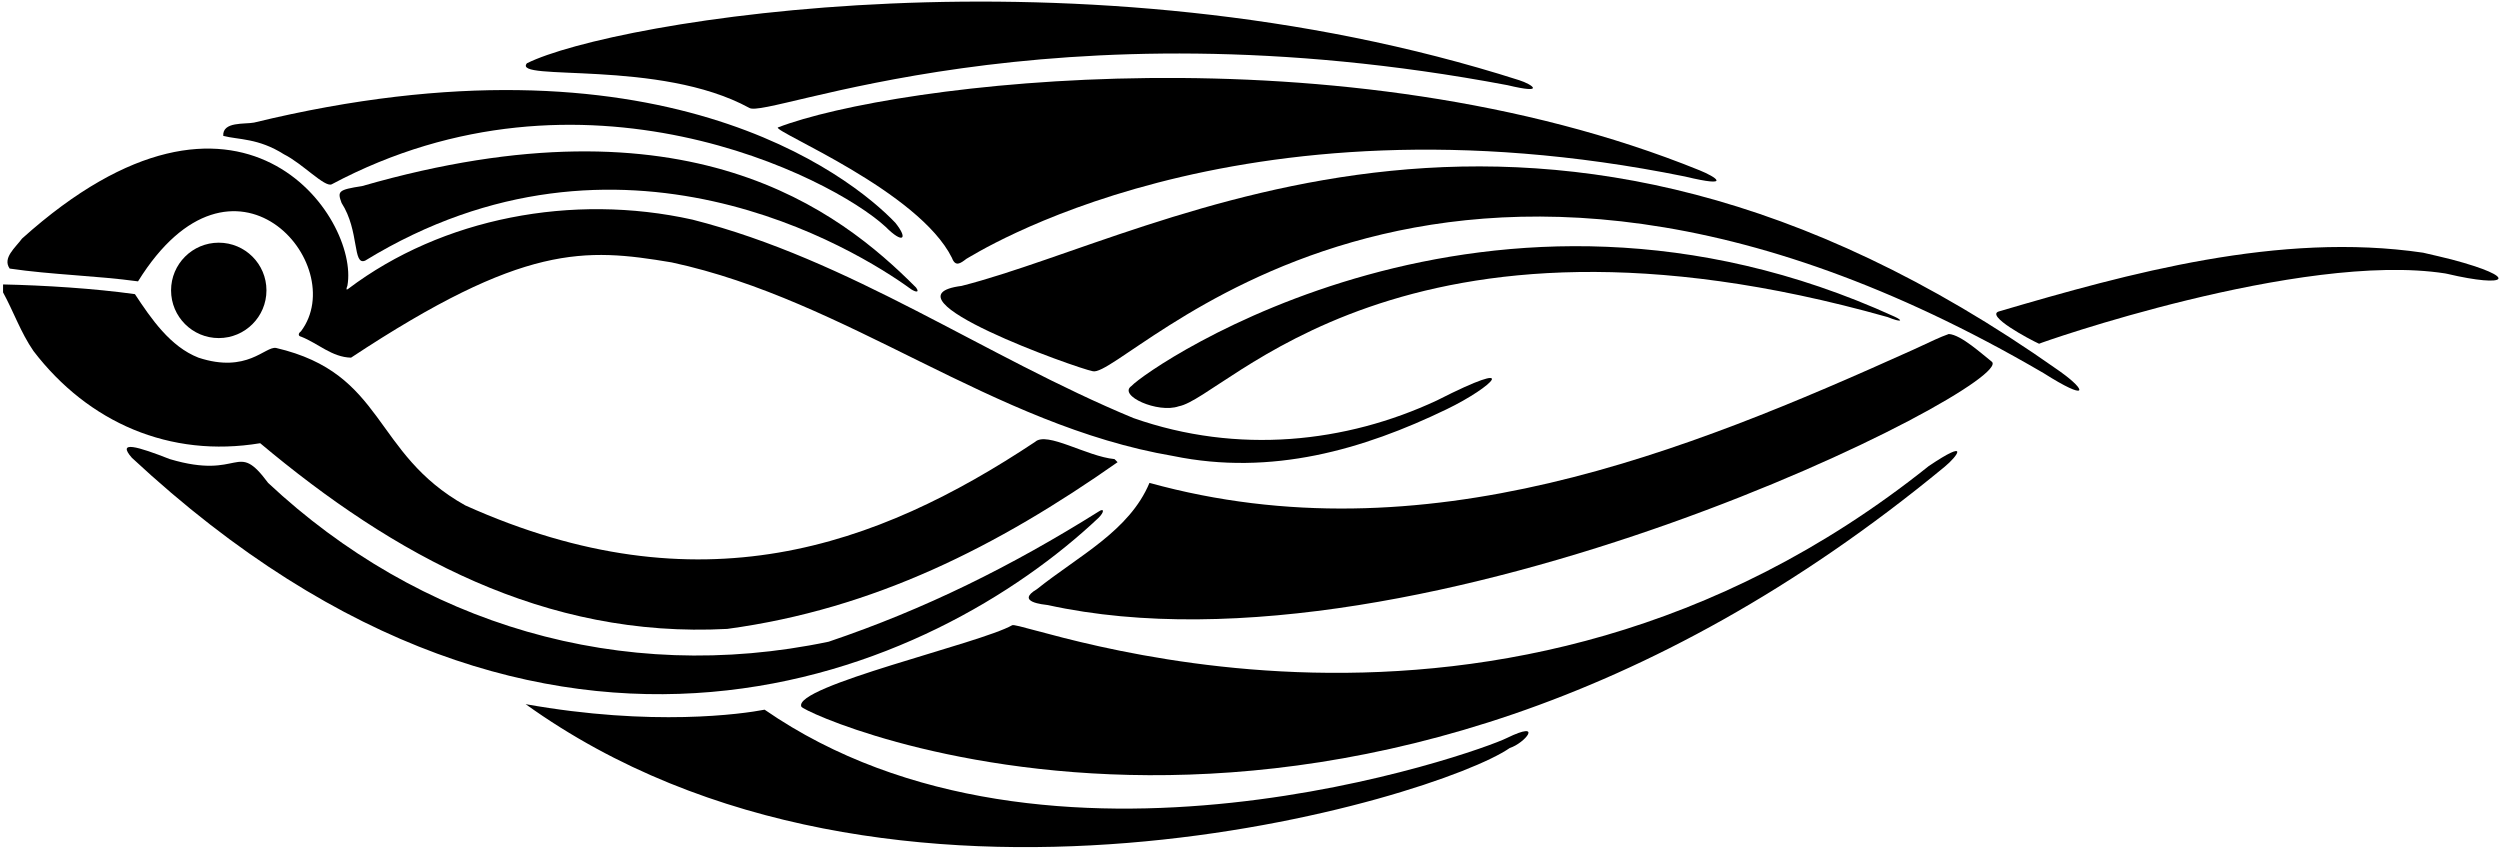<?xml version="1.0" encoding="UTF-8"?>
<svg xmlns="http://www.w3.org/2000/svg" xmlns:xlink="http://www.w3.org/1999/xlink" width="530pt" height="180pt" viewBox="0 0 530 180" version="1.1">
<g id="surface1">
<path style=" stroke:none;fill-rule:nonzero;fill:rgb(0%,0%,0%);fill-opacity:1;" d="M 55.16 93.961 C 83.492 117.711 115.469 135.383 154.18 133.328 C 185.316 129.117 211.496 115.84 236.93 97.984 C 236.742 97.797 236.555 97.609 236.273 97.328 C 230.383 96.766 221.941 91.383 219.441 93.68 C 185.781 116.027 148.25 129.449 98.641 107.145 C 78.871 96.105 81.781 79.188 58.527 73.766 C 56.199 73.363 52.41 79.23 42.07 75.824 C 36.086 73.484 32.066 67.594 28.605 62.359 C 19.91 61.145 9.344 60.488 0.648 60.301 C 0.648 60.957 0.648 61.426 0.648 61.984 C 2.895 66.098 4.391 70.492 7.102 74.422 C 18.695 89.566 35.992 97.141 55.16 93.961 "/>
<path style=" stroke:none;fill-rule:nonzero;fill:rgb(0%,0%,0%);fill-opacity:1;" d="M 29.262 59.648 C 49.484 27.078 74.43 56.086 63.801 70.246 C 63.188 70.668 63.188 71.254 63.828 71.371 C 67.422 72.777 70.363 75.734 74.422 75.824 C 111.02 51.641 123.977 52.539 142.398 55.629 C 179.797 63.668 210.281 90.129 248.711 96.672 C 269.59 100.969 289.012 95.301 306.684 86.766 C 316.574 81.992 322.945 75.578 304.621 84.895 C 285.367 93.891 262.43 96.41 240.293 88.633 C 208.691 75.543 180.266 55.066 146.793 46.559 C 121.34 40.898 93.746 46.195 73.836 61.223 C 73.34 61.594 73.387 61.238 73.652 60.559 C 76.262 46.199 50.906 9.016 4.672 50.578 C 3.277 52.496 0.465 54.691 2.051 56.938 C 10.934 58.246 20.379 58.434 29.262 59.648 "/>
<path style=" stroke:none;fill-rule:nonzero;fill:rgb(0%,0%,0%);fill-opacity:1;" d="M 232.906 109.766 C 234.188 108.473 234.066 107.66 232.906 108.453 C 214.395 120.047 196.16 129.117 175.684 136.039 C 131.551 145.293 88.82 132.297 56.844 102.379 C 49.957 93.078 51.328 101.902 35.992 97.328 C 29.242 94.684 24.68 93.301 27.953 97.047 C 116.887 179.844 198.312 142.395 232.906 109.766 "/>
<path style=" stroke:none;fill-rule:nonzero;fill:rgb(0%,0%,0%);fill-opacity:1;" d="M 70.309 39.078 C 123.418 10.773 176.145 37.414 187.738 48.074 C 191.426 51.789 192.613 50.711 189.801 47.219 C 180.176 37.133 139.508 5.18 53.852 25.988 C 51.895 26.375 47.141 25.719 47.328 28.805 C 50.523 29.648 54.75 29.25 60.211 32.719 C 64.133 34.672 68.836 39.766 70.309 39.078 "/>
<path style=" stroke:none;fill-rule:nonzero;fill:rgb(0%,0%,0%);fill-opacity:1;" d="M 76.762 39.449 C 71.688 40.234 71.5 40.543 72.414 43.023 C 76.25 48.969 74.703 56.375 77.414 55.254 C 131.445 22.176 181.387 52.727 193.168 61.328 C 194.281 62.023 194.969 62.008 194.199 60.957 C 177.93 44.594 145.863 19.539 76.762 39.449 "/>
<path style=" stroke:none;fill-rule:nonzero;fill:rgb(0%,0%,0%);fill-opacity:1;" d="M 413.141 70.809 C 411.02 71.57 410.09 72.082 405.605 74.141 C 357.449 95.832 301.844 118.453 243.688 102.371 C 239.418 112.574 228.699 117.805 219.816 124.91 C 215.188 127.648 221.262 128.152 222.152 128.277 C 301.988 145.84 427.836 81.52 422.27 76.688 C 420.391 75.238 415.758 70.945 413.141 70.809 "/>
<path style=" stroke:none;fill-rule:nonzero;fill:rgb(0%,0%,0%);fill-opacity:1;" d="M 519.73 55.004 C 517.98 54.566 515.977 54.09 513.691 53.57 C 483.211 49.082 451.238 57.961 423.844 66 C 420.668 66.84 430.254 71.949 432.285 72.875 C 432.062 72.832 487.754 53.223 518.367 57.965 C 518.516 57.996 518.664 58.023 518.816 58.055 C 531.715 61.098 534.461 58.906 519.73 55.004 "/>
<path style=" stroke:none;fill-rule:nonzero;fill:rgb(0%,0%,0%);fill-opacity:1;" d="M 36.266 61.559 C 36.266 67.145 40.793 71.672 46.375 71.672 C 51.961 71.672 56.488 67.145 56.488 61.559 C 56.488 55.977 51.961 51.449 46.375 51.449 C 40.793 51.449 36.266 55.977 36.266 61.559 "/>
<path style=" stroke:none;fill-rule:nonzero;fill:rgb(0%,0%,0%);fill-opacity:1;" d="M 319.453 156.457 C 313.441 159.492 222.25 192.023 162.098 150.453 C 157.426 151.359 138.352 154.086 111.434 149.281 C 188.711 204.746 304.797 169.18 320.078 158.57 C 323.25 157.562 327.406 152.586 319.453 156.457 "/>
<path style=" stroke:none;fill-rule:nonzero;fill:rgb(0%,0%,0%);fill-opacity:1;" d="M 164.895 27.027 C 164.219 28.031 194.762 40.512 201.809 54.664 C 202.547 56.641 203.605 55.848 204.883 54.867 C 205.73 54.535 261.367 17.98 357.199 37.418 C 367.551 39.906 363.66 37.461 360.312 36.105 C 284.762 5.488 189.43 17.586 164.895 27.027 "/>
<path style=" stroke:none;fill-rule:nonzero;fill:rgb(0%,0%,0%);fill-opacity:1;" d="M 408.895 98.805 C 317.645 171.781 216.805 131.34 214.586 132.547 C 207.863 136.395 168.012 145.512 169.887 149.812 C 170.418 151.438 285.09 203.883 412.273 98.949 C 415.059 96.652 417.727 92.859 408.895 98.805 "/>
<path style=" stroke:none;fill-rule:nonzero;fill:rgb(0%,0%,0%);fill-opacity:1;" d="M 158.84 22.867 C 162.547 25.383 221.668 -0.426 319.598 18.059 C 327.879 20.047 324.84 17.887 322.09 17.008 C 229.383 -12.621 129.688 4.48 111.711 13.41 C 108.422 17.367 139.82 12.48 158.84 22.867 "/>
<path style=" stroke:none;fill-rule:nonzero;fill:rgb(0%,0%,0%);fill-opacity:1;" d="M 436.84 78.836 C 436.648 78.699 436.457 78.566 436.266 78.43 C 325.941 0.586 246.973 49.645 203.852 60.613 C 185.781 62.926 228.355 78.105 231.668 78.699 C 238.578 80.555 304.191 3.742 433.223 79.09 C 442.863 85.199 442.469 82.863 436.84 78.836 "/>
<path style=" stroke:none;fill-rule:nonzero;fill:rgb(0%,0%,0%);fill-opacity:1;" d="M 249.898 86.133 C 259.996 84.309 297.238 38.184 400.184 67.223 C 403.148 68.43 403.598 68.02 401.633 67.121 C 315.762 27.938 243.582 77.805 239.871 81.832 C 236.934 83.855 245.492 87.691 249.898 86.133 "/>
</g>
</svg>
